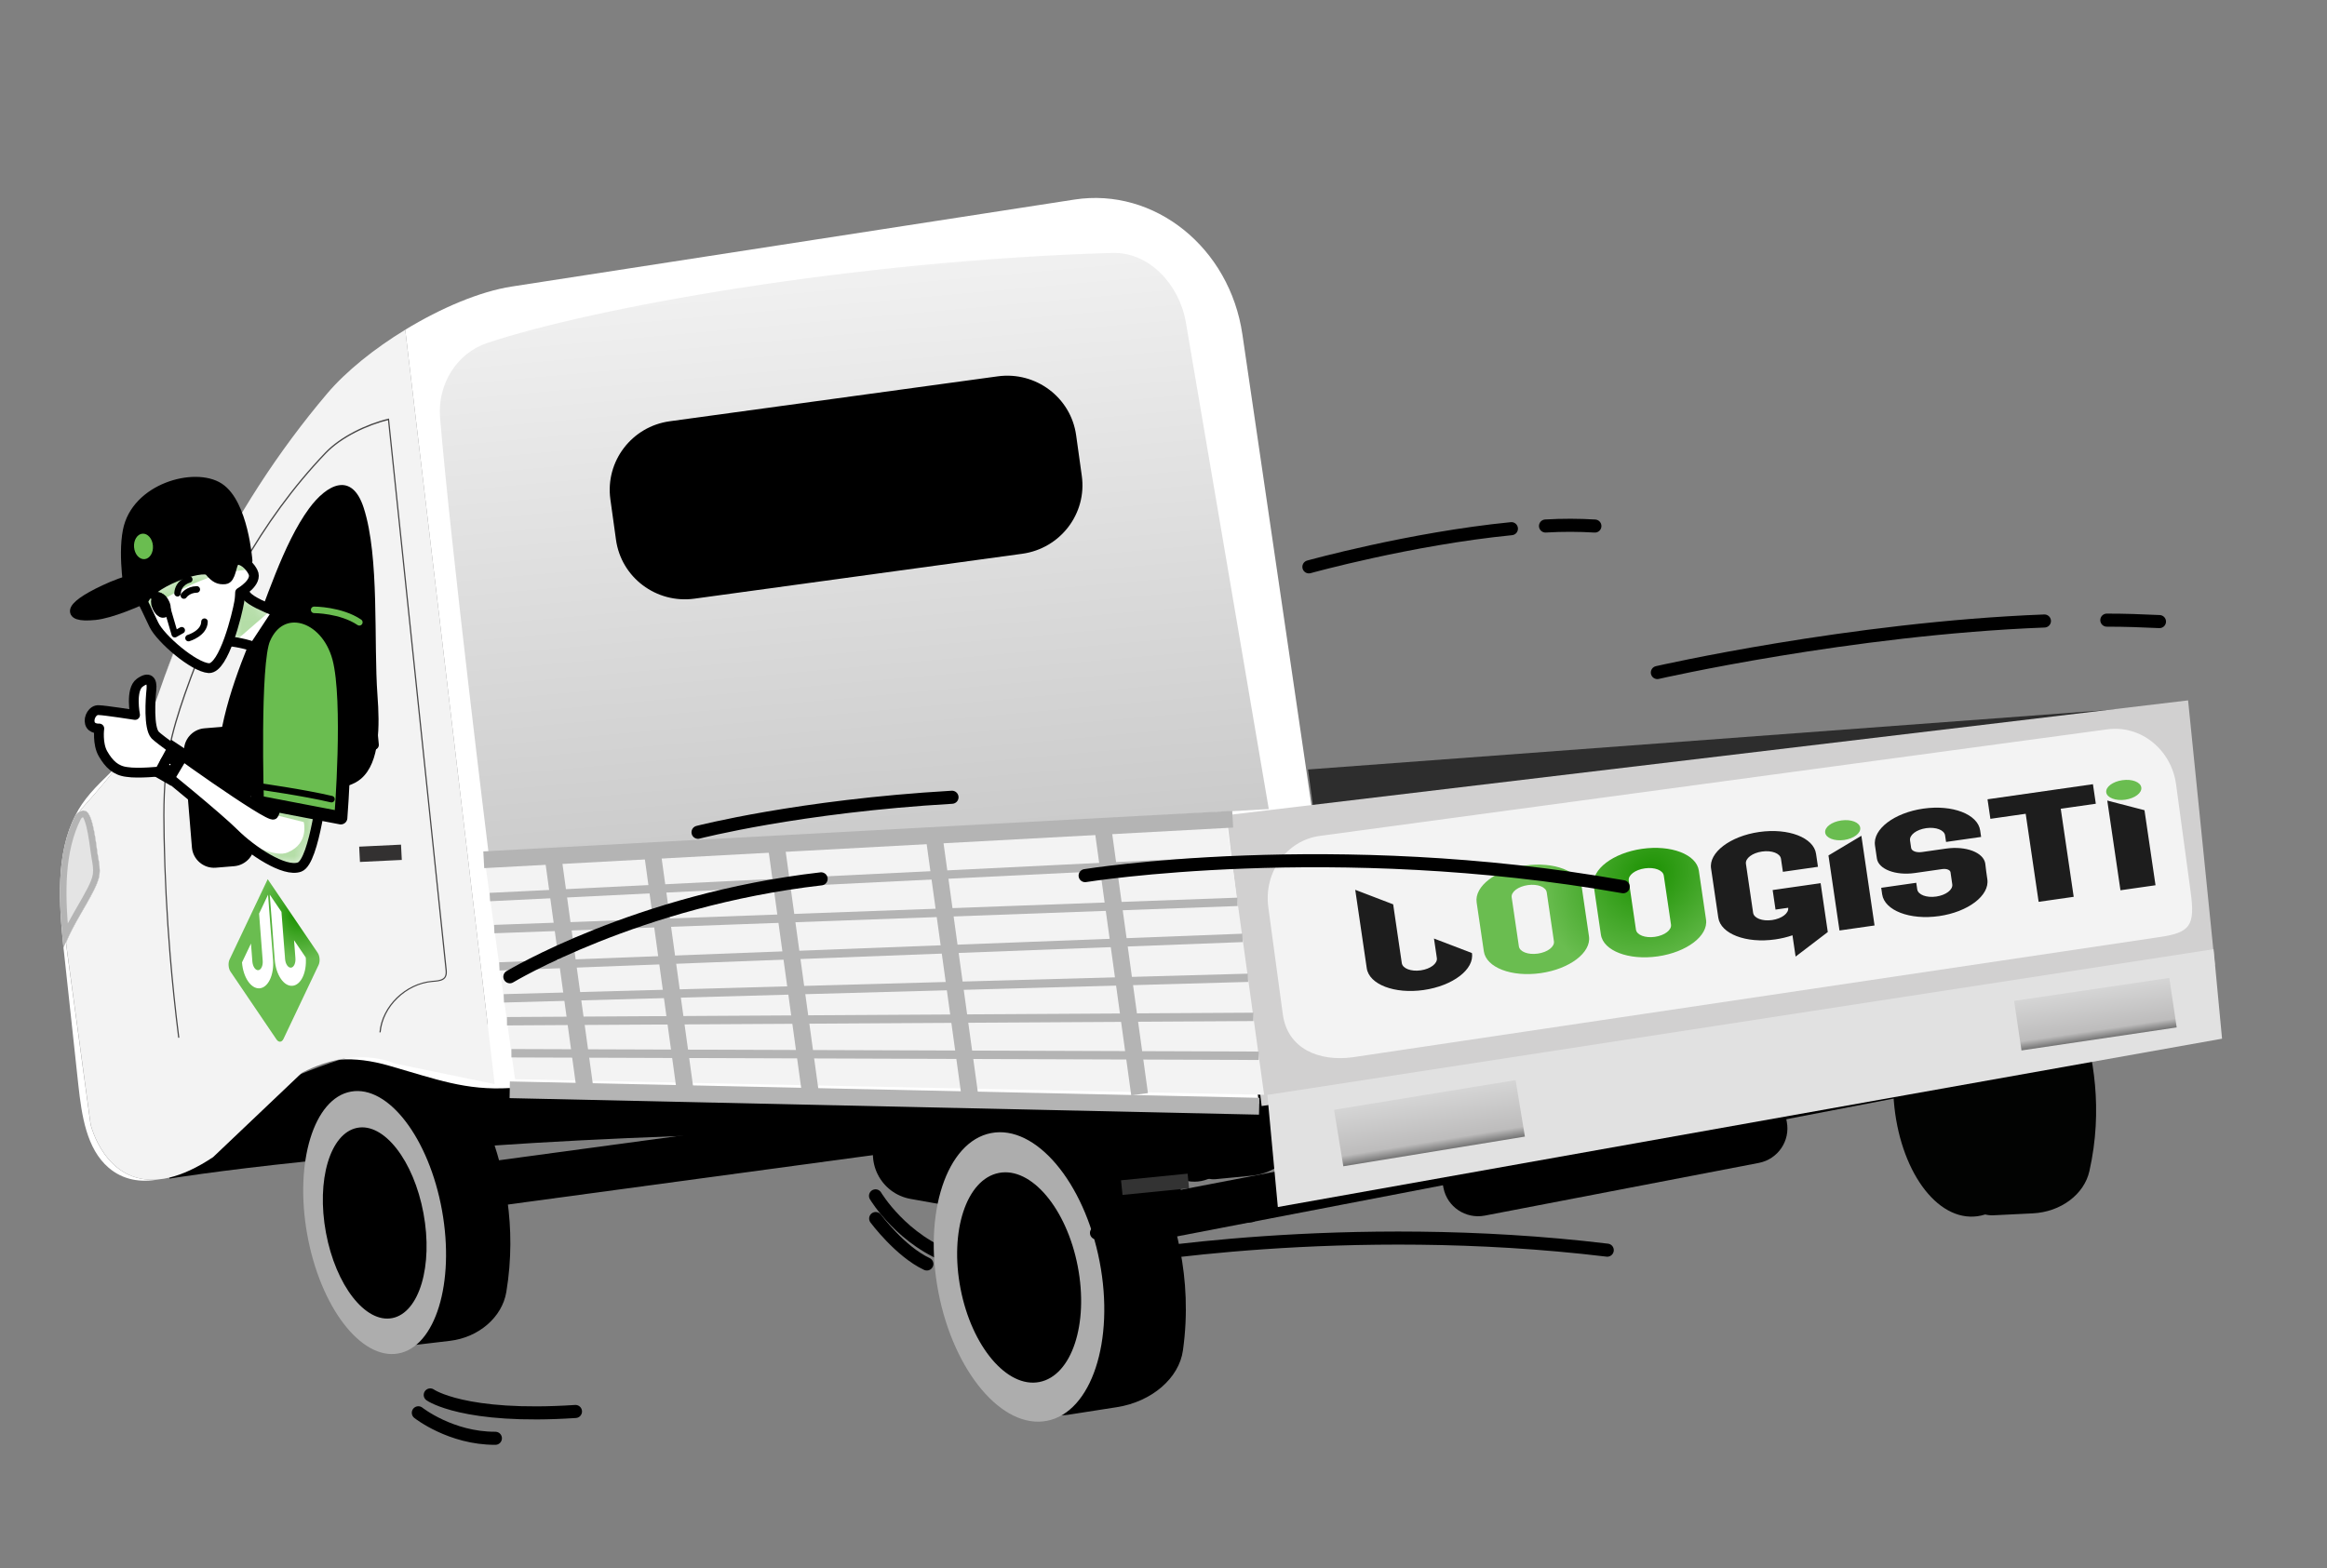 <svg width="178" height="120" viewBox="0 0 178 120" fill="none" xmlns="http://www.w3.org/2000/svg">
<rect x="0" y="0" width="178" height="120" fill="#808080" stroke="none"/>
<path d="M66.971 91.498C66.971 91.498 69.017 94.964 73 96.309" stroke="black" stroke-miterlimit="10" stroke-linecap="round" stroke-linejoin="round"/>
<path d="M66.983 93.234C66.983 93.234 68.852 95.753 70.897 96.71" stroke="black" stroke-miterlimit="10" stroke-linecap="round" stroke-linejoin="round"/>
<path d="M32.911 106.73C32.911 106.73 35.483 108.564 44.02 107.996" stroke="black" stroke-miterlimit="10" stroke-linecap="round" stroke-linejoin="round"/>
<path d="M32 108.096C32 108.096 34.479 110.062 37.894 110.047" stroke="black" stroke-miterlimit="10" stroke-linecap="round" stroke-linejoin="round"/>
<rect x="25" y="64" width="7" height="4" fill="#333131"/>
<path d="M12.475 66.45C6.808 61.657 18.831 44.151 25.551 35.997L28.276 34L31 59.461C27.186 63.787 18.141 71.242 12.475 66.45Z" fill="black"/>
<path d="M100.054 58.875L165.791 53.984L168.263 73.768L102.321 75.382L100.054 58.875Z" fill="#2D2D2D"/>
<path d="M142.909 74.502L140.622 78.683L165.768 77.443L163.376 72.171L142.909 74.502Z" fill="black"/>
<path d="M67.156 86.717C66.091 88.805 67.342 91.318 69.657 91.733L86.191 94.682C88.553 95.102 90.632 93.104 90.29 90.746L90.036 89.014C89.802 87.4 88.471 86.161 86.826 86.039L70.546 84.822C69.143 84.718 67.801 85.462 67.156 86.717Z" fill="black"/>
<path d="M65.686 82.552L63.244 86.645L88.43 86.329L86.223 80.968L65.686 82.552Z" fill="black"/>
<path d="M151.739 79.217L84.549 92.144L85.205 95.529L152.395 82.603L151.739 79.217Z" fill="black"/>
<path d="M89.273 81.855L27.849 90.172L28.314 93.589L89.738 85.272L89.273 81.855Z" fill="black"/>
<path d="M168.043 71.538L167.988 71.552L163.545 72.542L161.432 73.01L157.514 73.884L156.78 74.046L151.52 75.214L147.485 76.116L141.281 77.49L134.553 78.991L99.475 86.785L97.281 87.278C96.521 87.24 95.769 87.201 95.019 87.171C93.638 87.111 92.266 87.05 90.914 87.005C90.247 86.978 89.59 86.959 88.922 86.931C88.311 86.908 87.691 86.895 87.08 86.872C86.515 86.854 85.941 86.837 85.376 86.82C83.33 86.759 81.313 86.714 79.335 86.685C78.475 86.673 77.615 86.662 76.764 86.649C76.607 86.644 76.45 86.648 76.293 86.642C76.21 86.64 76.117 86.638 76.034 86.636C73.002 86.602 70.056 86.597 67.203 86.612C61.702 86.644 56.558 86.756 51.798 86.929C46.66 87.114 41.971 87.363 37.764 87.646C35.864 87.775 34.055 87.906 32.357 88.037C31.743 88.088 31.137 88.138 30.541 88.187C29.266 88.292 28.065 88.4 26.92 88.513C26.306 88.573 25.72 88.63 25.143 88.687C24.52 88.748 23.916 88.807 23.33 88.874C16.591 89.576 12.965 90.178 12.965 90.178L12.959 90.105L12.953 90.032L12.808 88.604C15.239 86.173 18.338 84.219 21.902 82.65C22.249 82.493 22.607 82.344 22.964 82.195C23.956 81.792 24.977 81.414 26.029 81.07C26.083 81.047 26.137 81.034 26.191 81.011C29.625 79.883 33.37 79.042 37.299 78.424C37.636 78.369 37.974 78.323 38.311 78.267C40.008 78.017 41.737 77.82 43.478 77.648C45.97 77.406 48.505 77.243 51.055 77.142C54.24 77.017 57.442 76.992 60.595 77.035C64.793 77.101 68.919 77.302 72.839 77.575C73.591 77.624 74.335 77.681 75.069 77.74C77.978 77.968 80.753 78.244 83.325 78.527C84.052 78.605 84.76 78.684 85.46 78.773C85.647 78.795 85.824 78.817 86.011 78.838C87.251 78.984 88.446 79.142 89.566 79.288C91.928 79.598 94.004 79.904 95.716 80.176C95.744 80.183 95.773 80.189 95.8 80.187C95.856 80.192 95.922 80.205 95.978 80.218C97.541 80.466 98.777 80.676 99.639 80.825C100.529 80.981 101.018 81.078 101.018 81.078L142.549 75.174L147.88 74.413L149.121 74.237L151.348 73.916L157.153 73.088L161.188 72.516L163.397 72.206L167.997 71.551L168.043 71.538Z" fill="black"/>
<path d="M150.209 73.881L152.387 73.747C155.502 73.555 158.318 75.222 159.156 77.768C160.127 80.698 160.888 84.885 159.827 89.598C159.43 91.392 157.629 92.734 155.486 92.838L152.469 92.986C151.53 93.026 150.726 92.45 150.623 91.66L148.523 75.599C148.423 74.726 149.19 73.947 150.209 73.881Z" fill="#020302"/>
<path d="M156.157 83.171C155.891 77.853 153.141 73.67 150.014 73.827C146.887 73.985 144.567 78.423 144.832 83.741C145.098 89.059 147.848 93.242 150.975 93.084C154.103 92.927 156.422 88.489 156.157 83.171Z" fill="#020302"/>
<path d="M89.901 71.258L91.877 71.031C94.696 70.715 97.354 72.267 98.254 74.772C99.295 77.659 100.219 81.805 99.512 86.553C99.245 88.355 97.681 89.769 95.738 89.957L92.999 90.22C92.147 90.299 91.391 89.756 91.252 88.969L88.468 73.019C88.324 72.177 88.978 71.371 89.901 71.258Z" fill="black"/>
<path d="M91.637 90.4C94.474 90.117 96.344 85.593 95.813 80.295C95.283 74.998 92.552 70.933 89.715 71.217C86.878 71.501 85.008 76.025 85.539 81.322C86.069 86.62 88.8 90.684 91.637 90.4Z" fill="black"/>
<path d="M102.068 73.549L102.066 73.53L100.315 61.597L95.037 25.599C94.072 18.942 88.316 14.323 82.188 15.269L39.157 21.922C36.704 22.298 33.716 23.573 30.999 25.229L37.309 78.433C33.389 79.05 29.645 79.891 26.201 81.019C26.073 81.039 25.955 81.067 25.837 81.086C25.901 81.081 25.965 81.076 26.038 81.07C27.132 80.998 28.371 81.134 29.819 81.556C33.404 82.582 35.599 83.447 39.009 83.248C39.523 83.215 40.073 83.16 40.657 83.076C41.825 82.906 42.993 82.736 44.161 82.566C46.661 82.195 49.15 81.806 51.648 81.416C51.903 81.377 52.149 81.338 52.395 81.299C55.258 80.852 58.129 80.386 60.992 79.939C62.186 79.748 63.381 79.567 64.584 79.376C66.216 79.122 67.839 78.869 69.472 78.624C70.621 78.447 71.761 78.27 72.9 78.093C73.621 77.979 74.341 77.874 75.061 77.759C78.581 77.212 82.101 76.674 85.621 76.126C85.684 76.112 85.749 76.106 85.813 76.101C86.752 75.96 87.7 75.808 88.64 75.666L88.649 75.665C88.74 75.649 88.822 75.642 88.913 75.625C90.701 75.349 92.488 75.073 94.275 74.797C94.503 74.76 94.731 74.732 94.95 74.696C95.059 74.677 95.178 74.659 95.296 74.64C96.199 74.501 97.102 74.362 98.005 74.224C99.354 74.011 100.713 73.807 102.063 73.595L102.068 73.549ZM12.808 88.604L12.972 90.031C14.23 89.615 15.441 88.845 16.408 87.921C18.531 85.892 20.126 83.953 21.912 82.658C18.337 84.21 15.239 86.173 12.808 88.604ZM12.578 51.794C13.525 49.283 14.491 46.992 15.463 44.902C14.383 47.139 13.418 49.439 12.578 51.794ZM11.384 55.003C11.566 54.639 11.64 54.413 11.668 54.301C11.576 54.538 11.484 54.766 11.384 55.003ZM6.925 86.033L5.136 72.855C5.106 72.6 5.077 72.355 5.048 72.119C5.598 70.724 6.473 69.468 7.166 68.135C7.366 67.752 7.545 67.352 7.602 66.925C7.659 66.489 7.585 66.045 7.503 65.611C7.385 64.969 7.184 62.306 6.545 62.056C6.382 61.987 6.219 62.019 6.069 62.114C6.233 61.862 6.345 61.761 6.345 61.761C7.529 60.442 8.453 59.329 9.17 58.389C8.183 59.416 7.086 60.332 6.27 61.528C6.089 61.791 5.927 62.07 5.784 62.348C4.247 65.32 4.495 69.108 4.866 72.602C4.874 72.702 4.891 72.793 4.899 72.893C5.262 76.277 5.634 79.669 5.996 83.053C6.25 85.345 6.616 87.885 8.297 89.334C9.401 90.289 10.766 90.498 12.139 90.237C8.017 90.651 6.925 86.033 6.925 86.033Z" fill="white"/>
<path d="M169.422 73.819L96.508 84.626L93.823 62.372L167.374 53.587L169.422 73.819Z" fill="#D1D0D0"/>
<path d="M76.692 86.444L79.398 85.992C83.26 85.343 86.971 86.89 88.312 89.716C89.856 92.975 91.272 97.713 90.487 103.321C90.193 105.456 88.088 107.254 85.434 107.666L81.687 108.251C80.52 108.43 79.458 107.875 79.236 106.975L74.807 88.665C74.558 87.666 75.427 86.659 76.692 86.444Z" fill="black"/>
<path d="M80.081 108.712C83.485 108.058 85.289 102.598 84.111 96.518C82.933 90.437 79.219 86.039 75.815 86.694C72.411 87.349 70.606 92.809 71.785 98.889C72.963 104.969 76.677 109.367 80.081 108.712Z" fill="#ADADAD"/>
<path d="M82.439 96.882C83.293 101.299 81.985 105.262 79.503 105.742C77.031 106.221 74.329 103.021 73.475 98.603C72.621 94.186 73.929 90.224 76.41 89.744C78.883 89.264 81.585 92.465 82.439 96.882Z" fill="black"/>
<path d="M27.953 82.962L30.19 82.658C33.396 82.228 36.388 83.789 37.398 86.413C38.562 89.438 39.568 93.796 38.73 98.858C38.409 100.784 36.624 102.327 34.42 102.591L31.311 102.958C30.351 103.074 29.483 102.521 29.341 101.698L26.311 84.887C26.153 83.982 26.893 83.104 27.953 82.962Z" fill="black"/>
<path d="M30.462 103.559C33.309 103.05 34.809 98.151 33.812 92.618C32.815 87.084 29.699 83.011 26.852 83.52C24.005 84.029 22.505 88.928 23.502 94.462C24.499 99.996 27.615 104.069 30.462 103.559Z" fill="#ADADAD"/>
<path d="M32.392 92.825C33.139 96.838 32.078 100.431 30.016 100.849C27.954 101.267 25.681 98.343 24.934 94.321C24.186 90.299 25.248 86.715 27.31 86.297C29.372 85.879 31.645 88.802 32.392 92.825Z" fill="black"/>
<path d="M90.844 89.799L85.752 90.308L85.865 91.427L90.956 90.918L90.844 89.799Z" fill="#333333"/>
<path d="M29.444 33.02L33.639 74.909L33.684 74.905L33.681 74.859C33.662 74.861 33.644 74.862 33.626 74.864C33.185 74.9 32.71 75.187 32.351 75.529C32.11 75.75 31.879 76.082 31.811 76.592C31.763 76.917 31.792 77.263 31.821 77.61C31.87 78.211 31.92 78.813 31.96 79.415L32.052 79.408C32.002 78.806 31.953 78.205 31.912 77.602C31.884 77.265 31.855 76.909 31.904 76.603C31.965 76.12 32.19 75.817 32.412 75.597C32.763 75.265 33.23 74.988 33.633 74.955C33.651 74.953 33.67 74.952 33.679 74.951L33.725 74.947L29.526 33.004L29.444 33.02Z" fill="#2B2B2B"/>
<path d="M36.732 66.742L93.365 63.098L96.308 84.44L38.999 83.249" fill="white"/>
<path d="M37.121 66.077L93.754 62.432L96.696 83.766L39.396 82.574L37.121 66.077Z" fill="#F3F3F3"/>
<path d="M37.488 68.956L94.246 66.164L94.212 65.524L37.453 68.316" fill="#B4B4B4"/>
<path d="M37.819 71.407L94.673 69.322L94.648 68.682L37.794 70.766" fill="#B4B4B4"/>
<path d="M38.212 74.256L95.058 72.081L95.033 71.44L38.187 73.625" fill="#B4B4B4"/>
<path d="M38.552 76.706L95.475 75.13L95.451 74.498L38.527 76.065" fill="#B4B4B4"/>
<path d="M38.78 78.458L95.879 78.125L95.873 77.483L38.782 77.816" fill="#B4B4B4"/>
<path d="M39.12 80.908L96.282 81.102L96.285 80.459L39.123 80.265" fill="#B4B4B4"/>
<path d="M41.685 65.765L44.111 83.415L45.389 83.236L42.954 65.587" fill="#B4B4B4"/>
<path d="M49.24 65.105L51.782 83.608L53.061 83.438L50.51 64.936" fill="#B4B4B4"/>
<path d="M58.718 64.58L61.347 83.691L62.626 83.521L59.996 64.401" fill="#B4B4B4"/>
<path d="M70.787 63.887L73.583 84.131L74.852 83.953L72.065 63.717" fill="#B4B4B4"/>
<path d="M83.68 63.126L86.531 83.806L87.81 83.636L84.959 62.956" fill="#B4B4B4"/>
<path d="M37.383 65.349C37.383 65.349 34.501 42.01 33.663 31.965C33.451 29.395 34.94 27.023 37.262 26.245C45.282 23.555 65.302 19.93 85.082 19.353C87.889 19.269 90.206 21.748 90.711 24.662L97.053 61.903L37.383 65.349Z" fill="url(#paint0_linear_546_1061)"/>
<path d="M78.2 42.369L53.115 45.806C50.202 46.202 47.514 44.185 47.118 41.29L46.688 38.196C46.292 35.301 48.325 32.628 51.238 32.231L76.323 28.794C79.236 28.398 81.924 30.416 82.319 33.311L82.75 36.405C83.155 39.299 81.112 41.964 78.2 42.369Z" fill="black"/>
<path d="M24.21 33.378C22.868 35.701 21.536 38.023 20.195 40.345C17.472 45.066 14.689 49.949 13.812 55.445C13.382 58.17 13.426 60.947 13.655 63.718C13.786 65.313 13.973 66.904 14.168 68.485C14.735 73.228 15.31 77.962 15.877 82.706L15.969 82.699C15.402 77.955 14.826 73.221 14.26 68.477C14.074 66.895 13.878 65.306 13.746 63.71C13.518 60.939 13.465 58.172 13.896 55.457C14.765 49.98 17.541 45.116 20.263 40.385C21.604 38.063 22.936 35.741 24.278 33.419L24.21 33.378Z" fill="#2B2B2B"/>
<path d="M5.013 71.568C4.714 68.382 4.651 65.101 5.99 62.495C6.071 62.41 6.135 62.354 6.19 62.323L6.19 62.323L6.198 62.319C6.3 62.257 6.375 62.252 6.453 62.28C6.467 62.286 6.503 62.31 6.554 62.385C6.604 62.461 6.656 62.568 6.707 62.705C6.809 62.98 6.895 63.34 6.966 63.724C7.037 64.106 7.093 64.502 7.14 64.845C7.148 64.902 7.155 64.958 7.162 65.013C7.198 65.278 7.229 65.508 7.257 65.649C7.34 66.094 7.405 66.501 7.354 66.892C7.303 67.272 7.134 67.639 6.943 68.023C6.686 68.528 6.402 69.019 6.114 69.516C6.024 69.672 5.934 69.829 5.844 69.986C5.55 70.5 5.262 71.024 5.013 71.568Z" fill="#E4E4E4" stroke="#B4B4B4" stroke-width="0.5"/>
<path d="M134.546 88.976L113.573 93.01C112.109 93.287 110.701 92.338 110.416 90.894L109.755 87.47C109.478 86.015 110.434 84.615 111.888 84.329L132.86 80.296C134.323 80.01 135.732 80.967 136.017 82.412L136.678 85.836C136.955 87.291 136 88.691 134.546 88.976Z" fill="black"/>
<path d="M169.972 79.473L97.746 92.352L96.946 83.773L169.324 72.625L169.972 79.473Z" fill="#E1E1E1"/>
<path d="M38.98 84.021L96.304 85.285L96.336 83.997L39.004 82.744" fill="#B4B4B4"/>
<path d="M37.039 66.423L94.326 63.321L94.257 62.042L36.97 65.144" fill="#B4B4B4"/>
<path d="M37.309 78.433L30.999 25.229C28.634 26.672 26.477 28.401 25.029 30.108C21.259 34.558 18.041 39.541 15.464 44.902C14.491 46.992 13.526 49.283 12.578 51.794C12.548 51.869 12.518 51.955 12.496 52.03C12.226 52.786 11.967 53.56 11.677 54.3C11.649 54.412 11.566 54.639 11.393 55.002C11.06 55.773 10.669 56.521 10.189 57.194C9.882 57.623 9.536 58.01 9.179 58.388C8.462 59.319 7.538 60.441 6.354 61.76C6.354 61.76 6.243 61.861 6.079 62.113C6.237 62.017 6.392 61.995 6.554 62.055C7.184 62.306 7.386 64.969 7.512 65.611C7.594 66.044 7.668 66.488 7.611 66.924C7.554 67.351 7.366 67.752 7.176 68.135C6.492 69.476 5.617 70.732 5.057 72.118C5.086 72.354 5.115 72.6 5.146 72.854L6.935 86.032C6.935 86.032 8.027 90.65 12.148 90.237C12.414 90.215 12.696 90.164 12.986 90.094C13.946 89.859 15.042 89.374 16.302 88.535L22.973 82.194L23.076 82.094C23.076 82.094 24.221 81.43 25.837 81.086C25.955 81.058 26.082 81.038 26.201 81.019C27.412 80.809 28.834 80.811 30.229 81.375L37.839 82.95L37.309 78.433ZM16.637 60.92C16.292 56.737 17.572 52.877 18.982 49.375C20.322 46.034 21.664 41.591 23.649 38.894C25.011 37.047 26.915 36.055 27.82 38.853C29.047 42.652 28.573 49.106 28.874 53.202C29.048 55.537 29.066 58.326 27.627 59.573C27.041 60.081 26.313 60.214 25.611 60.327C22.648 60.792 19.645 60.994 16.637 60.92ZM30.735 65.796L27.534 65.95L27.474 64.78L30.675 64.626L30.735 65.796Z" fill="#F3F3F3"/>
<path d="M29.117 78.989C29.203 78.009 29.689 77.079 30.408 76.386C31.126 75.685 32.075 75.212 33.075 75.129C33.093 75.128 33.102 75.127 33.12 75.126C33.176 75.121 33.231 75.116 33.295 75.111C33.451 75.098 33.606 75.076 33.75 75.028C33.893 74.979 34.025 74.895 34.097 74.76C34.186 74.606 34.189 74.422 34.176 74.258C34.173 74.222 34.17 74.195 34.167 74.158C32.696 60.128 31.234 46.106 29.763 32.076L29.758 32.021L29.704 32.035C28.056 32.428 26.039 33.393 24.875 34.618C19.885 39.838 16.458 46.325 14.097 53.081C13.597 54.518 13.144 55.968 12.87 57.459C12.476 59.63 12.464 61.834 12.507 64.033C12.57 67.038 12.717 70.045 12.964 73.044C13.14 75.168 13.361 77.288 13.628 79.404L13.719 79.397C13.453 77.281 13.231 75.16 13.056 73.037C12.809 70.038 12.654 67.04 12.6 64.034C12.558 61.844 12.56 59.633 12.964 57.479C13.239 55.997 13.692 54.547 14.192 53.11C16.545 46.373 19.972 39.886 24.945 34.685C26.092 33.48 28.101 32.525 29.73 32.134L29.718 32.089L29.672 32.093C31.143 46.123 32.605 60.145 34.076 74.175C34.079 74.202 34.082 74.239 34.084 74.266C34.097 74.43 34.092 74.587 34.02 74.721C33.956 74.836 33.85 74.9 33.715 74.948C33.59 74.995 33.435 75.017 33.279 75.03C33.224 75.034 33.169 75.039 33.114 75.043C33.095 75.045 33.086 75.046 33.068 75.047C32.041 75.132 31.074 75.616 30.338 76.328C29.612 77.039 29.108 77.98 29.025 78.988L29.117 78.989Z" fill="#474646"/>
<path d="M115.934 82.64L102.046 84.912L102.756 89.235L116.644 86.963L115.934 82.64Z" fill="url(#paint1_linear_546_1061)"/>
<path d="M165.937 74.821L154.066 76.581L154.63 80.371L166.502 78.611L165.937 74.821Z" fill="url(#paint2_linear_546_1061)"/>
<path d="M165.02 71.723L103.468 80.894C100.929 81.241 98.485 80.268 98.126 77.6L97.017 69.413C96.658 66.745 98.415 64.305 100.953 63.958L161.203 55.803C163.742 55.456 166.096 57.345 166.455 60.014L167.564 68.2C167.931 70.859 167.558 71.376 165.02 71.723Z" fill="#F3F3F3"/>
<path fill-rule="evenodd" clip-rule="evenodd" d="M116.184 72.407C116.245 72.823 116.89 73.069 117.635 72.963C118.379 72.856 118.926 72.439 118.865 72.024L118.315 68.278C118.254 67.862 117.609 67.616 116.865 67.722C116.12 67.829 115.573 68.246 115.634 68.661L116.184 72.407ZM125.139 71.126C125.2 71.541 125.844 71.788 126.589 71.681C127.334 71.575 127.881 71.157 127.82 70.742L127.269 66.996C127.208 66.581 126.564 66.334 125.819 66.441C125.075 66.547 124.528 66.965 124.589 67.38L125.139 71.126ZM125.6 64.946C127.834 64.626 129.769 65.377 129.95 66.612L130.5 70.358C130.683 71.604 129.024 72.858 126.809 73.175C124.575 73.495 122.64 72.744 122.458 71.51L121.908 67.763C121.726 66.528 123.384 65.263 125.6 64.946ZM116.645 66.228C118.879 65.908 120.814 66.659 120.996 67.894L121.546 71.64C121.729 72.885 120.069 74.14 117.854 74.457C115.62 74.777 113.685 74.026 113.504 72.791L112.953 69.045C112.772 67.81 114.43 66.545 116.645 66.228Z" fill="url(#paint3_radial_546_1061)"/>
<path opacity="0.88" fill-rule="evenodd" clip-rule="evenodd" d="M108.9 75.749C106.665 76.069 104.73 75.318 104.548 74.083L103.667 68.082L106.568 69.193L107.228 73.688C107.289 74.103 107.934 74.35 108.679 74.244C109.424 74.137 109.971 73.719 109.91 73.304L109.69 71.809L112.592 72.92C112.794 74.163 111.135 75.429 108.9 75.749ZM162.201 68.117L161.193 61.254L164.039 61.991L164.883 67.733L162.201 68.117ZM152.253 62.661L152.032 61.156L157.414 60.385L160.096 60.001L160.316 61.496L157.634 61.88L158.624 68.618L155.942 69.002L154.952 62.264L152.252 62.651L152.253 62.661ZM152.018 67.275C152.201 68.52 150.541 69.776 148.325 70.093C146.09 70.413 144.154 69.662 143.973 68.427L143.9 67.928L146.581 67.544L146.655 68.043C146.716 68.458 147.36 68.705 148.105 68.598C148.85 68.492 149.397 68.074 149.336 67.659L149.201 66.735C149.175 66.558 148.893 66.45 148.576 66.495L146.472 66.797C145 67.007 143.691 66.506 143.57 65.686C143.497 65.187 143.497 65.187 143.424 64.689C143.241 63.443 144.901 62.188 147.117 61.87C149.352 61.55 151.288 62.301 151.469 63.537L151.542 64.035L148.861 64.419L148.787 63.921C148.726 63.506 148.082 63.259 147.337 63.365C146.592 63.472 146.045 63.89 146.106 64.305L146.189 64.876C146.224 65.115 146.587 65.254 147.015 65.192L148.859 64.928C150.386 64.71 151.736 65.227 151.861 66.078C151.913 66.558 151.948 66.797 152.018 67.275ZM143.391 70.81L142.383 63.948L139.866 65.453L140.709 71.194L143.391 70.81ZM134.563 63.658C136.798 63.337 138.734 64.089 138.915 65.324L139.062 66.321L136.38 66.705L136.233 65.708C136.172 65.293 135.528 65.046 134.783 65.153C134.038 65.259 133.491 65.677 133.552 66.092L134.102 69.84C134.163 70.255 134.808 70.502 135.553 70.396C136.298 70.289 136.845 69.871 136.784 69.456L135.816 69.595L135.596 68.1L136.564 67.961L139.079 67.601L139.265 67.574L139.338 68.073L139.484 69.069L139.814 71.312L137.352 73.191L137.112 71.561C136.696 71.705 136.255 71.811 135.79 71.877C133.555 72.198 131.619 71.447 131.438 70.211L130.887 66.463C130.688 65.241 132.347 63.975 134.563 63.658Z" fill="black"/>
<path fill-rule="evenodd" clip-rule="evenodd" d="M139.615 63.713C139.554 63.298 140.101 62.881 140.845 62.775C141.59 62.668 142.234 62.915 142.295 63.33C142.356 63.745 141.809 64.162 141.065 64.269C140.32 64.375 139.674 64.118 139.615 63.713Z" fill="#6ABD50"/>
<path fill-rule="evenodd" clip-rule="evenodd" d="M161.114 60.633C161.053 60.218 161.6 59.801 162.345 59.694C163.089 59.588 163.734 59.835 163.795 60.25C163.856 60.665 163.309 61.082 162.564 61.189C161.838 61.292 161.174 61.038 161.114 60.633Z" fill="#6ABD50"/>
<path d="M17.881 65.901L16.48 66.016C15.758 66.076 15.114 65.531 15.055 64.811L14.454 57.522C14.394 56.801 14.94 56.159 15.662 56.099L17.063 55.984C17.785 55.924 18.428 56.468 18.488 57.189L19.092 64.52C19.148 65.199 18.603 65.841 17.881 65.901Z" fill="black" stroke="black" stroke-width="0.75" stroke-miterlimit="10" stroke-linecap="round" stroke-linejoin="round"/>
<path d="M17.388 49.044C17.388 49.044 18.552 49.162 19.39 49.477C20.228 49.791 20.875 50.378 20.875 50.378L22.767 47.406C22.767 47.406 19.559 46.348 18.902 45.634C18.241 44.878 18.241 44.878 18.241 44.878L17.388 49.044Z" fill="white"/>
<mask id="mask0_546_1061" style="mask-type:luminance" maskUnits="userSpaceOnUse" x="17" y="44" width="6" height="7">
<path d="M17.388 49.044C17.388 49.044 18.552 49.162 19.39 49.477C20.228 49.791 20.875 50.378 20.875 50.378L22.767 47.406C22.767 47.406 19.559 46.348 18.902 45.634C18.241 44.878 18.241 44.878 18.241 44.878L17.388 49.044Z" fill="white"/>
</mask>
<g mask="url(#mask0_546_1061)">
<path opacity="0.5" d="M18.902 45.634C18.524 45.196 18.337 44.998 18.287 44.917L18.206 44.966L17.345 49.048C17.345 49.048 17.561 49.073 17.908 49.13L20.741 46.677C20.03 46.352 19.227 45.949 18.902 45.634Z" fill="#6ABD50"/>
</g>
<path d="M17.388 49.044C17.388 49.044 18.552 49.162 19.39 49.477C20.228 49.791 20.875 50.378 20.875 50.378L22.767 47.406C22.767 47.406 19.559 46.348 18.902 45.634C18.241 44.878 18.241 44.878 18.241 44.878L17.388 49.044Z" stroke="black" stroke-width="0.75" stroke-miterlimit="10" stroke-linecap="round" stroke-linejoin="round"/>
<path d="M21.693 46.3L19.376 49.819L19.81 50.935L23.42 46.499L21.693 46.3Z" fill="#6ABD50" stroke="black" stroke-miterlimit="10" stroke-linecap="round" stroke-linejoin="round"/>
<path d="M16.763 37.319C14.91 36.107 10.394 37.333 9.768 40.627C9.377 42.622 9.922 45.607 9.922 45.607L15.054 44.074C15.199 44.276 15.34 44.434 15.531 44.675C16.485 45.876 18.241 44.878 18.673 44.416C18.911 44.183 18.855 43.505 18.724 42.961L18.933 42.901C18.933 42.901 18.615 38.532 16.763 37.319Z" fill="black" stroke="black" stroke-width="0.75" stroke-miterlimit="10" stroke-linecap="round" stroke-linejoin="round"/>
<path d="M15.32 43.668C15.32 43.668 11.884 43.482 8.579 44.864C5.276 46.289 4.847 47.306 7.264 47.063C9.681 46.821 15.32 43.668 15.32 43.668Z" fill="black" stroke="black" stroke-width="0.75" stroke-miterlimit="10" stroke-linecap="round" stroke-linejoin="round"/>
<path d="M11.057 42.782C11.456 42.749 11.743 42.286 11.698 41.748C11.654 41.21 11.295 40.8 10.896 40.833C10.498 40.866 10.21 41.329 10.255 41.867C10.299 42.405 10.658 42.815 11.057 42.782Z" fill="#6ABD50"/>
<path d="M27.668 47.215C27.668 47.215 22.899 46.414 21.589 47.631C20.279 48.849 20.044 50.66 20.689 52.783C21.334 54.906 22.91 60.536 22.91 60.536L28.603 56.994L27.668 47.215Z" fill="black" stroke="black" stroke-width="0.75" stroke-miterlimit="10" stroke-linecap="round" stroke-linejoin="round"/>
<path d="M21.266 59.776C21.266 59.776 21.193 62 20.92 62.322C20.647 62.643 12.384 56.796 11.868 56.241C11.352 55.687 11.51 53.455 11.582 52.766C11.653 52.078 11.409 51.714 10.683 52.243C9.957 52.772 10.331 54.704 10.331 54.704C10.331 54.704 7.992 54.342 7.564 54.335C7.09 54.289 6.757 54.914 6.877 55.331C7 55.79 7.595 55.741 7.595 55.741C7.595 55.741 7.434 56.906 7.883 57.68C8.331 58.453 8.844 58.966 9.707 59.065C10.574 59.207 12.354 59.017 12.354 59.017C12.354 59.017 16.614 62.464 17.918 63.764C19.223 65.064 21.758 66.775 22.919 66.338C24.079 65.901 24.733 59.831 24.733 59.831L21.266 59.776Z" fill="white"/>
<mask id="mask1_546_1061" style="mask-type:luminance" maskUnits="userSpaceOnUse" x="6" y="51" width="19" height="16">
<path d="M21.266 59.776C21.266 59.776 21.193 62 20.92 62.322C20.647 62.643 12.384 56.796 11.868 56.241C11.352 55.687 11.51 53.455 11.582 52.766C11.653 52.078 11.409 51.714 10.683 52.243C9.957 52.772 10.331 54.704 10.331 54.704C10.331 54.704 7.992 54.342 7.564 54.335C7.09 54.289 6.757 54.914 6.877 55.331C7 55.79 7.595 55.741 7.595 55.741C7.595 55.741 7.434 56.906 7.883 57.68C8.331 58.453 8.844 58.966 9.707 59.065C10.574 59.207 12.354 59.017 12.354 59.017C12.354 59.017 16.614 62.464 17.918 63.764C19.223 65.064 21.758 66.775 22.919 66.338C24.079 65.901 24.733 59.831 24.733 59.831L21.266 59.776Z" fill="white"/>
</mask>
<g mask="url(#mask1_546_1061)">
<path opacity="0.5" d="M20.92 62.322L23.234 62.899C23.234 62.899 23.667 64.527 22.014 65.218C21.066 65.638 19.145 64.644 17.794 63.817L17.84 63.856C19.145 65.156 21.68 66.867 22.841 66.43C24.002 65.993 24.655 59.923 24.655 59.923L21.181 59.783C21.266 59.776 21.193 62 20.92 62.322Z" fill="#6ABD50"/>
</g>
<path d="M21.266 59.776C21.266 59.776 21.193 62 20.92 62.322C20.647 62.643 12.384 56.796 11.868 56.241C11.352 55.687 11.51 53.455 11.582 52.766C11.653 52.078 11.409 51.714 10.683 52.243C9.957 52.772 10.331 54.704 10.331 54.704C10.331 54.704 7.992 54.342 7.564 54.335C7.09 54.289 6.757 54.914 6.877 55.331C7 55.79 7.595 55.741 7.595 55.741C7.595 55.741 7.434 56.906 7.883 57.68C8.331 58.453 8.844 58.966 9.707 59.065C10.574 59.207 12.354 59.017 12.354 59.017C12.354 59.017 16.614 62.464 17.918 63.764C19.223 65.064 21.758 66.775 22.919 66.338C24.079 65.901 24.733 59.831 24.733 59.831L21.266 59.776Z" stroke="black" stroke-width="0.75" stroke-miterlimit="10" stroke-linecap="round" stroke-linejoin="round"/>
<path d="M13.282 57.32L12.318 59.106L12.902 59.442L13.915 57.737L13.282 57.32Z" fill="black" stroke="black" stroke-miterlimit="10"/>
<path d="M13.029 58.919C13.264 58.9 13.438 58.694 13.419 58.46C13.4 58.226 13.194 58.052 12.959 58.072C12.725 58.091 12.55 58.296 12.57 58.531C12.589 58.765 12.795 58.939 13.029 58.919Z" fill="white" stroke="black" stroke-width="0.75" stroke-miterlimit="10" stroke-linecap="round" stroke-linejoin="round"/>
<path d="M10.944 46.077C10.944 46.077 11.252 46.692 11.771 47.801C12.286 48.868 14.817 51.049 15.978 51.123C17.135 51.156 18.154 46.933 18.297 46.068C18.357 45.764 18.364 45.337 18.364 45.337C18.364 45.337 19.752 44.54 19.346 43.763C18.94 42.985 18.229 42.66 17.953 42.939C17.677 43.218 17.679 44.284 17.212 44.323C16.745 44.361 16.48 44.255 16.006 43.697C15.533 43.139 11.254 44.644 10.944 46.077Z" fill="white"/>
<mask id="mask2_546_1061" style="mask-type:luminance" maskUnits="userSpaceOnUse" x="10" y="42" width="10" height="10">
<path d="M10.944 46.077C10.944 46.077 11.252 46.692 11.771 47.801C12.286 48.868 14.817 51.049 15.978 51.123C17.135 51.156 18.154 46.933 18.297 46.068C18.357 45.764 18.364 45.337 18.364 45.337C18.364 45.337 19.752 44.54 19.346 43.763C18.94 42.985 18.229 42.66 17.953 42.939C17.677 43.218 17.679 44.284 17.212 44.323C16.745 44.361 16.48 44.255 16.006 43.697C15.533 43.139 11.254 44.644 10.944 46.077Z" fill="white"/>
</mask>
<g mask="url(#mask2_546_1061)">
<path opacity="0.5" d="M16.003 43.654C15.532 43.139 11.296 44.64 10.944 46.077C10.944 46.077 11.046 46.282 11.251 46.692C12.016 46.117 14.087 44.794 16.42 44.047C16.285 43.972 16.144 43.813 16.003 43.654Z" fill="#6ABD50"/>
</g>
<mask id="mask3_546_1061" style="mask-type:luminance" maskUnits="userSpaceOnUse" x="10" y="42" width="10" height="10">
<path d="M10.944 46.077C10.944 46.077 11.252 46.692 11.771 47.801C12.286 48.868 14.817 51.049 15.978 51.123C17.135 51.156 18.154 46.933 18.297 46.068C18.357 45.764 18.364 45.337 18.364 45.337C18.364 45.337 19.752 44.54 19.346 43.763C18.94 42.985 18.229 42.66 17.953 42.939C17.677 43.218 17.679 44.284 17.212 44.323C16.745 44.361 16.48 44.255 16.006 43.697C15.533 43.139 11.254 44.644 10.944 46.077Z" fill="white"/>
</mask>
<g mask="url(#mask3_546_1061)">
<path opacity="0.5" d="M19.29 43.596C18.891 42.904 18.226 42.617 17.95 42.896C17.79 43.038 17.737 43.426 17.595 43.779C18.182 43.645 18.734 43.6 19.29 43.596Z" fill="#6ABD50"/>
</g>
<path d="M10.944 46.077C10.944 46.077 11.252 46.692 11.771 47.801C12.286 48.868 14.817 51.049 15.978 51.123C17.135 51.156 18.154 46.933 18.297 46.068C18.357 45.764 18.364 45.337 18.364 45.337C18.364 45.337 19.752 44.54 19.346 43.763C18.94 42.985 18.229 42.66 17.953 42.939C17.677 43.218 17.679 44.284 17.212 44.323C16.745 44.361 16.48 44.255 16.006 43.697C15.533 43.139 11.254 44.644 10.944 46.077Z" stroke="black" stroke-width="0.75" stroke-miterlimit="10" stroke-linecap="round" stroke-linejoin="round"/>
<path d="M12.498 46.248C12.604 46.495 12.582 46.753 12.497 46.76C12.416 46.809 12.228 46.611 12.122 46.364C12.017 46.117 12.038 45.859 12.123 45.852C12.25 45.842 12.392 46.001 12.498 46.248Z" fill="black" stroke="black" stroke-miterlimit="10"/>
<path d="M11.673 45.59C12.254 45.372 12.547 45.817 12.664 46.191L12.833 46.689L13.369 48.523L13.9 48.223" stroke="black" stroke-width="0.5" stroke-miterlimit="10" stroke-linecap="round" stroke-linejoin="round"/>
<path d="M14.065 45.564C14.065 45.564 14.37 45.112 15.053 45.098" stroke="black" stroke-width="0.5" stroke-miterlimit="10" stroke-linecap="round" stroke-linejoin="round"/>
<path d="M14.477 44.335C14.477 44.335 13.638 44.532 13.581 45.39" stroke="black" stroke-width="0.5" stroke-miterlimit="10" stroke-linecap="round" stroke-linejoin="round"/>
<path d="M14.42 48.82C14.42 48.82 15.63 48.464 15.642 47.567" stroke="black" stroke-width="0.5" stroke-miterlimit="10" stroke-linecap="round" stroke-linejoin="round"/>
<path d="M26.071 62.579L19.686 61.357C19.686 61.357 19.364 50.716 20.194 48.855C21.449 45.936 24.994 46.923 25.917 50.346C26.784 53.603 26.071 62.579 26.071 62.579Z" fill="#6ABD50" stroke="black" stroke-miterlimit="10" stroke-linecap="round" stroke-linejoin="round"/>
<path d="M19.758 60.156C19.758 60.156 23.218 60.639 25.355 61.145" stroke="black" stroke-width="0.5" stroke-miterlimit="10" stroke-linecap="round" stroke-linejoin="round"/>
<path d="M24.031 46.661C24.031 46.661 26.083 46.663 27.487 47.614" stroke="#6ABD50" stroke-width="0.5" stroke-miterlimit="10" stroke-linecap="round" stroke-linejoin="round"/>
<path d="M83.005 66.996C83.005 66.996 102.007 63.934 124.162 67.846" stroke="black" stroke-miterlimit="10" stroke-linecap="round" stroke-linejoin="round"/>
<path d="M161.158 47.449C162.533 47.447 163.879 47.497 165.185 47.559" stroke="black" stroke-miterlimit="10" stroke-linecap="round" stroke-linejoin="round"/>
<path d="M126.777 51.458C126.777 51.458 141.506 48.09 156.384 47.514" stroke="black" stroke-miterlimit="10" stroke-linecap="round" stroke-linejoin="round"/>
<path d="M85.451 96.334C85.451 96.334 102.834 93.229 122.944 95.653" stroke="black" stroke-miterlimit="10" stroke-linecap="round" stroke-linejoin="round"/>
<path d="M83.874 94.335C83.874 94.335 92.779 93.229 95.719 93.017" stroke="black" stroke-miterlimit="10" stroke-linecap="round" stroke-linejoin="round"/>
<path d="M118.221 40.246C119.508 40.169 120.812 40.176 121.998 40.249" stroke="black" stroke-miterlimit="10" stroke-linecap="round" stroke-linejoin="round"/>
<path d="M100.122 43.372C100.122 43.372 107.863 41.218 115.613 40.45" stroke="black" stroke-miterlimit="10" stroke-linecap="round" stroke-linejoin="round"/>
<path d="M39 74.734C39 74.734 48.739 68.857 62.811 67.243" stroke="black" stroke-miterlimit="10" stroke-linecap="round" stroke-linejoin="round"/>
<path d="M53.394 63.679C53.394 63.679 61.106 61.68 72.822 61" stroke="black" stroke-miterlimit="10" stroke-linecap="round" stroke-linejoin="round"/>
<path fill-rule="evenodd" clip-rule="evenodd" d="M21.151 79.533L17.632 74.342C17.467 74.099 17.435 73.682 17.561 73.412L20.478 67.267L24.3 72.9C24.465 73.143 24.497 73.56 24.371 73.83L21.683 79.492C21.557 79.757 21.319 79.776 21.151 79.533Z" fill="url(#paint4_radial_546_1061)"/>
<path fill-rule="evenodd" clip-rule="evenodd" d="M22.365 75.426C21.708 75.476 21.105 74.587 21.017 73.438L20.633 68.447L21.53 69.769L21.807 73.377C21.836 73.759 22.038 74.055 22.256 74.038C22.474 74.022 22.627 73.698 22.598 73.317L22.492 71.939L23.389 73.261C23.48 74.41 23.019 75.376 22.365 75.426ZM19.856 75.618C20.513 75.568 20.974 74.597 20.886 73.448L20.503 68.457L19.818 69.9L20.095 73.509C20.124 73.89 19.971 74.214 19.753 74.231C19.535 74.247 19.334 73.951 19.304 73.57L19.198 72.192L18.511 73.636C18.599 74.784 19.202 75.669 19.856 75.618Z" fill="white"/>
<defs>
<linearGradient id="paint0_linear_546_1061" x1="60.5" y1="4.5" x2="67" y2="77" gradientUnits="userSpaceOnUse">
<stop stop-color="white"/>
<stop offset="1" stop-color="#C0C0C0"/>
</linearGradient>
<linearGradient id="paint1_linear_546_1061" x1="108.99" y1="83.776" x2="109.697" y2="88.1" gradientUnits="userSpaceOnUse">
<stop stop-color="#D5D5D5"/>
<stop offset="0.82" stop-color="#BDBCBC"/>
<stop offset="1" stop-color="#747474"/>
</linearGradient>
<linearGradient id="paint2_linear_546_1061" x1="160.002" y1="75.701" x2="160.564" y2="79.492" gradientUnits="userSpaceOnUse">
<stop stop-color="#D5D5D5"/>
<stop offset="0.82" stop-color="#BDBCBC"/>
<stop offset="1" stop-color="#747474"/>
</linearGradient>
<radialGradient id="paint3_radial_546_1061" cx="0" cy="0" r="1" gradientUnits="userSpaceOnUse" gradientTransform="translate(126.192 66.899) rotate(-37.22) scale(8.627 7.411)">
<stop stop-color="#1C9102"/>
<stop offset="1" stop-color="#6ABD50"/>
</radialGradient>
<radialGradient id="paint4_radial_546_1061" cx="0" cy="0" r="1" gradientUnits="userSpaceOnUse" gradientTransform="translate(22.654 70.112) rotate(59.591) scale(3.518 2.8)">
<stop stop-color="#1C9102"/>
<stop offset="1" stop-color="#6ABD50"/>
</radialGradient>
</defs>
</svg>
